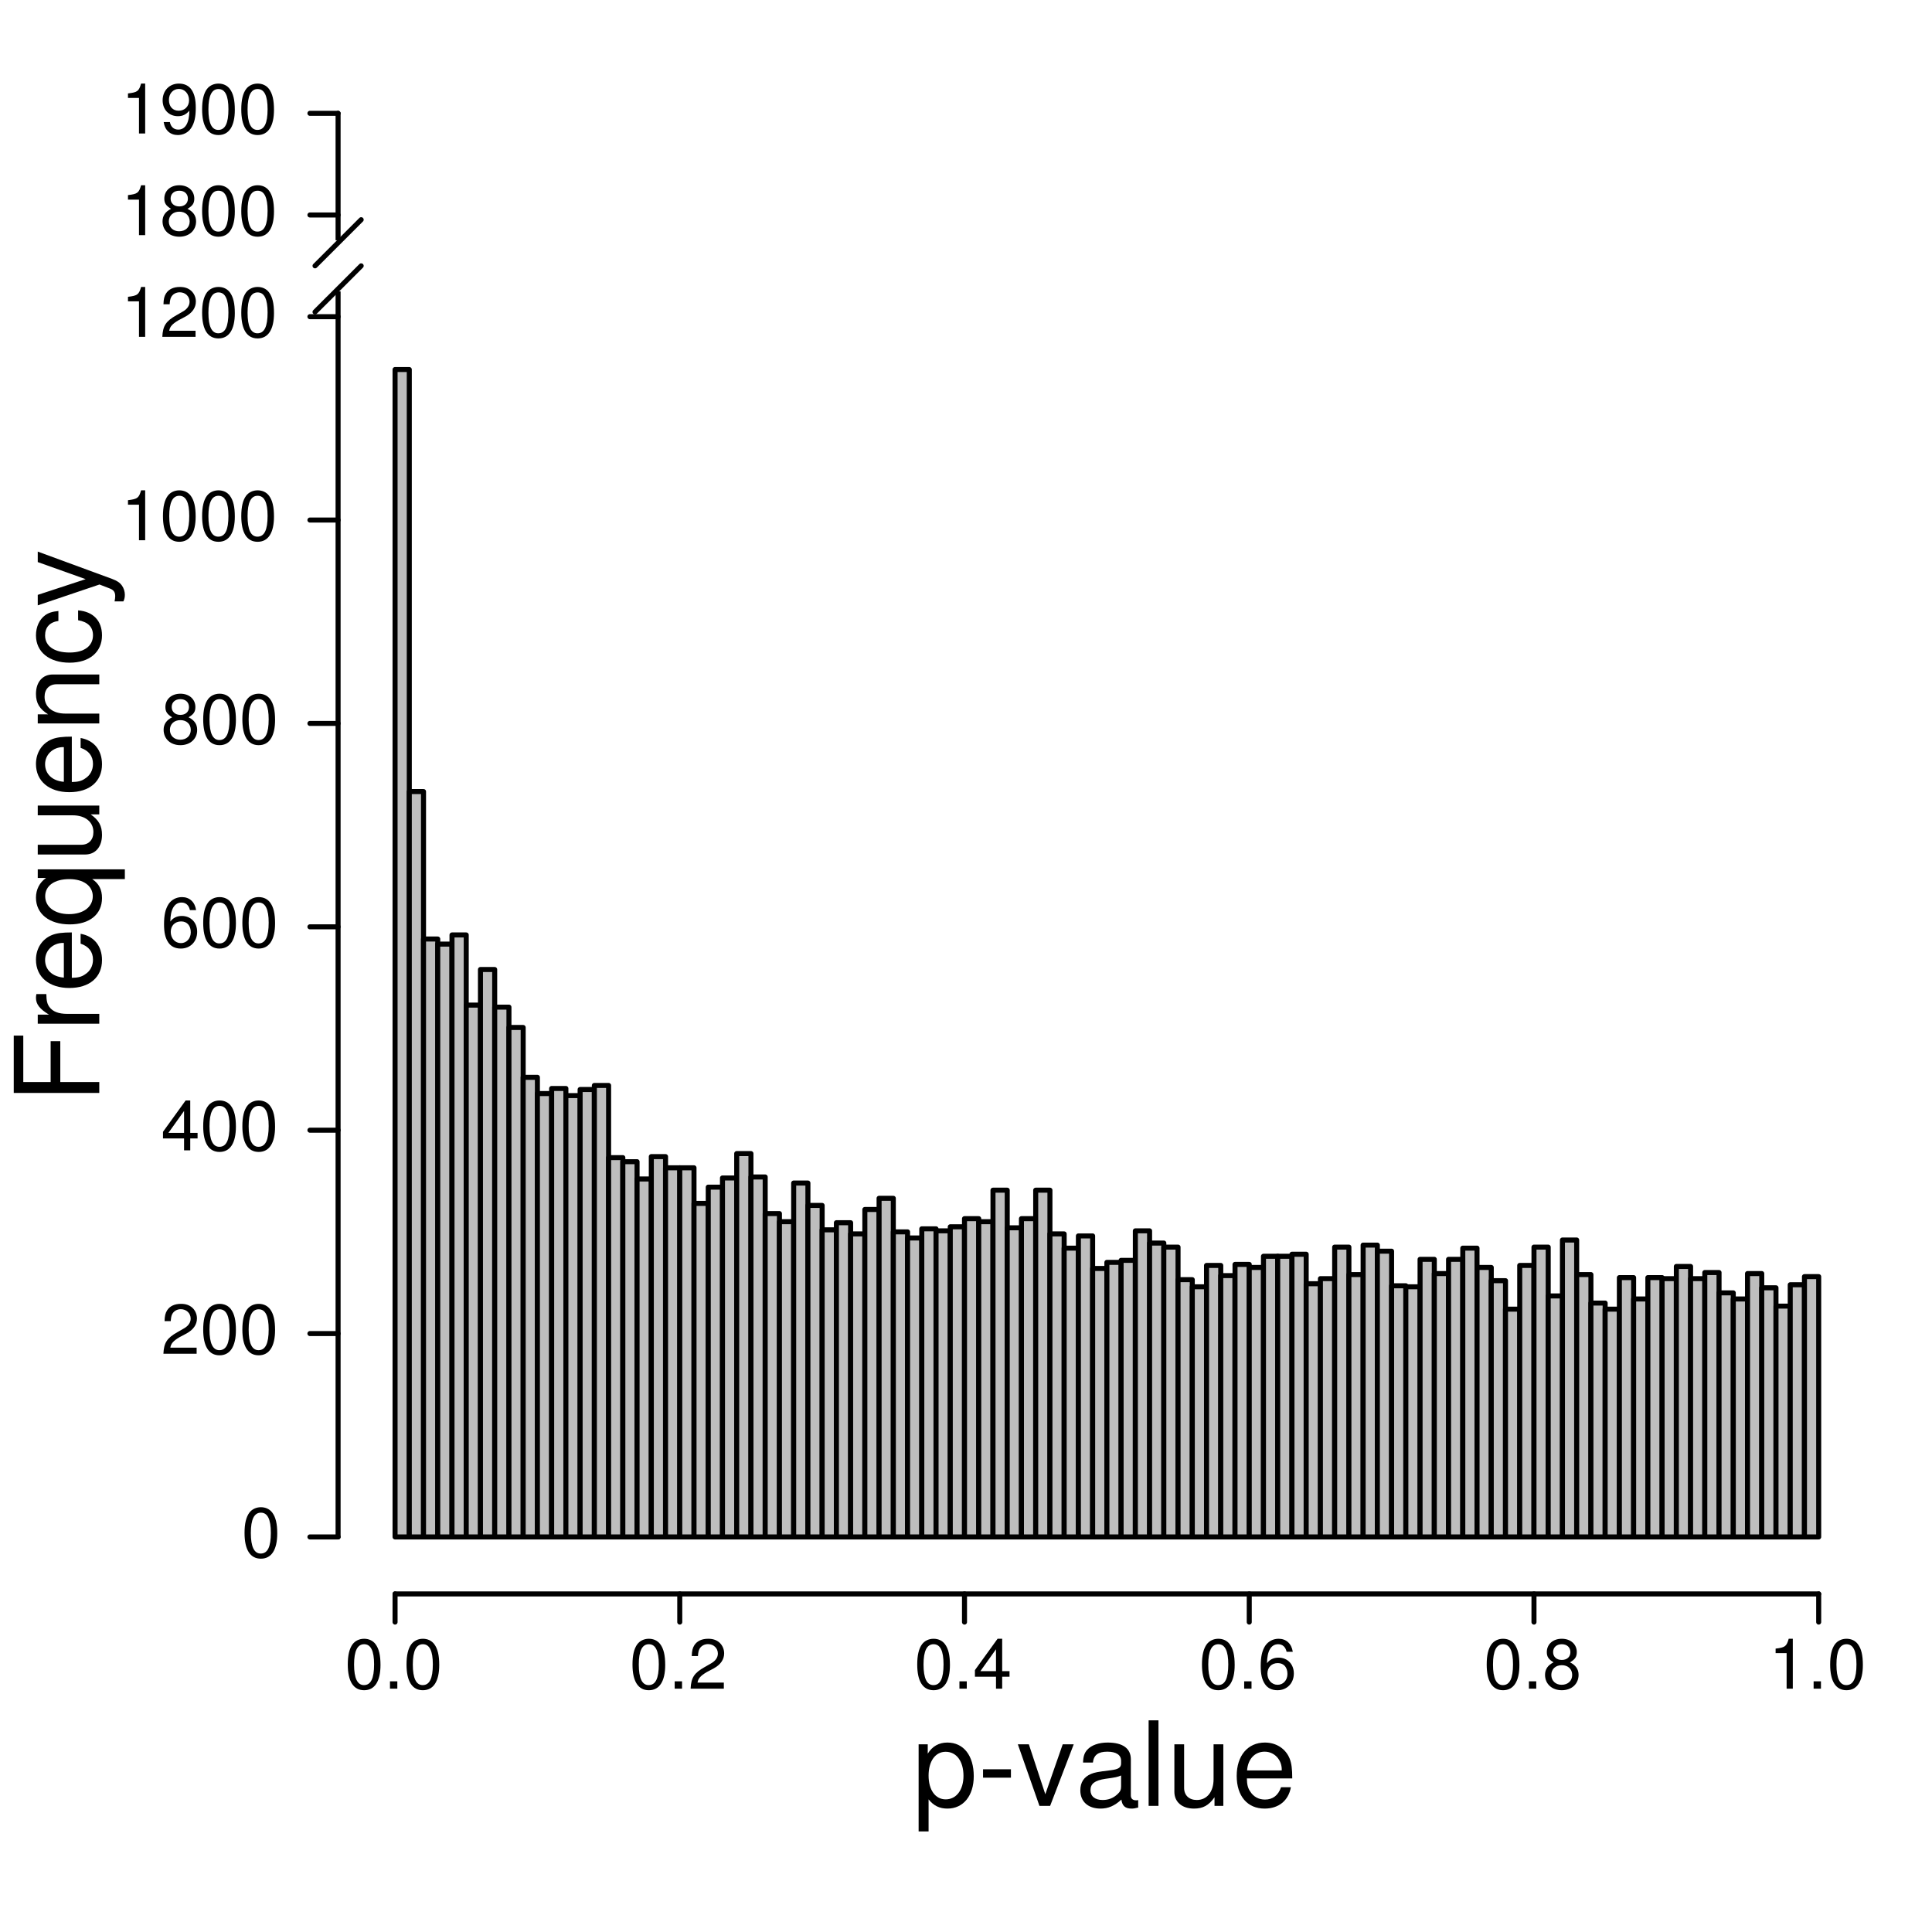 <?xml version="1.0" encoding="UTF-8"?>
<svg xmlns="http://www.w3.org/2000/svg" xmlns:xlink="http://www.w3.org/1999/xlink" width="288pt" height="288pt" viewBox="0 0 288 288" version="1.1">
<defs>
<g>
<symbol overflow="visible" id="glyph0-0">
<path style="stroke:none;" d=""/>
</symbol>
<symbol overflow="visible" id="glyph0-1">
<path style="stroke:none;" d="M 0.938 3.812 L 2.422 3.812 L 2.422 -0.969 C 3.188 -0.016 4.047 0.406 5.234 0.406 C 7.594 0.406 9.156 -1.5 9.156 -4.422 C 9.156 -7.5 7.641 -9.438 5.219 -9.438 C 3.969 -9.438 2.969 -8.875 2.297 -7.781 L 2.297 -9.172 L 0.938 -9.172 Z M 4.969 -8.062 C 6.578 -8.062 7.625 -6.656 7.625 -4.469 C 7.625 -2.375 6.562 -0.969 4.969 -0.969 C 3.438 -0.969 2.422 -2.359 2.422 -4.516 C 2.422 -6.672 3.438 -8.062 4.969 -8.062 Z M 4.969 -8.062 "/>
</symbol>
<symbol overflow="visible" id="glyph0-2">
<path style="stroke:none;" d="M 4.969 -5.453 L 0.812 -5.453 L 0.812 -4.203 L 4.969 -4.203 Z M 4.969 -5.453 "/>
</symbol>
<symbol overflow="visible" id="glyph0-3">
<path style="stroke:none;" d="M 4.984 0 L 8.5 -9.172 L 6.859 -9.172 L 4.266 -1.734 L 1.812 -9.172 L 0.172 -9.172 L 3.391 0 Z M 4.984 0 "/>
</symbol>
<symbol overflow="visible" id="glyph0-4">
<path style="stroke:none;" d="M 9.359 -0.859 C 9.203 -0.828 9.141 -0.828 9.047 -0.828 C 8.547 -0.828 8.266 -1.078 8.266 -1.547 L 8.266 -6.938 C 8.266 -8.562 7.062 -9.438 4.812 -9.438 C 3.484 -9.438 2.375 -9.047 1.766 -8.359 C 1.344 -7.891 1.172 -7.375 1.141 -6.453 L 2.609 -6.453 C 2.734 -7.578 3.391 -8.078 4.766 -8.078 C 6.078 -8.078 6.812 -7.594 6.812 -6.719 L 6.812 -6.328 C 6.812 -5.719 6.438 -5.453 5.281 -5.312 C 3.219 -5.062 2.906 -4.984 2.344 -4.766 C 1.281 -4.328 0.734 -3.5 0.734 -2.312 C 0.734 -0.641 1.891 0.406 3.75 0.406 C 4.906 0.406 5.828 0 6.859 -0.938 C 6.969 -0.016 7.422 0.406 8.359 0.406 C 8.656 0.406 8.891 0.375 9.359 0.25 Z M 6.812 -2.891 C 6.812 -2.391 6.672 -2.094 6.234 -1.703 C 5.641 -1.156 4.922 -0.875 4.062 -0.875 C 2.922 -0.875 2.25 -1.422 2.25 -2.344 C 2.25 -3.312 2.906 -3.797 4.469 -4.031 C 6 -4.234 6.312 -4.312 6.812 -4.531 Z M 6.812 -2.891 "/>
</symbol>
<symbol overflow="visible" id="glyph0-5">
<path style="stroke:none;" d="M 2.656 -12.75 L 1.188 -12.75 L 1.188 0 L 2.656 0 Z M 2.656 -12.75 "/>
</symbol>
<symbol overflow="visible" id="glyph0-6">
<path style="stroke:none;" d="M 8.438 0 L 8.438 -9.172 L 6.984 -9.172 L 6.984 -3.969 C 6.984 -2.094 6 -0.875 4.484 -0.875 C 3.328 -0.875 2.594 -1.578 2.594 -2.672 L 2.594 -9.172 L 1.141 -9.172 L 1.141 -2.094 C 1.141 -0.578 2.281 0.406 4.062 0.406 C 5.406 0.406 6.266 -0.062 7.125 -1.281 L 7.125 0 Z M 8.438 0 "/>
</symbol>
<symbol overflow="visible" id="glyph0-7">
<path style="stroke:none;" d="M 8.984 -4.094 C 8.984 -5.5 8.875 -6.328 8.609 -7.016 C 8.016 -8.516 6.609 -9.438 4.906 -9.438 C 2.344 -9.438 0.703 -7.469 0.703 -4.469 C 0.703 -1.453 2.297 0.406 4.859 0.406 C 6.969 0.406 8.422 -0.781 8.781 -2.781 L 7.312 -2.781 C 6.906 -1.578 6.094 -0.938 4.922 -0.938 C 3.984 -0.938 3.203 -1.359 2.719 -2.141 C 2.359 -2.656 2.234 -3.188 2.219 -4.094 Z M 2.25 -5.281 C 2.375 -6.984 3.406 -8.078 4.875 -8.078 C 6.312 -8.078 7.422 -6.891 7.422 -5.391 C 7.422 -5.359 7.422 -5.312 7.406 -5.281 Z M 2.25 -5.281 "/>
</symbol>
<symbol overflow="visible" id="glyph1-0">
<path style="stroke:none;" d=""/>
</symbol>
<symbol overflow="visible" id="glyph1-1">
<path style="stroke:none;" d="M 2.891 -7.438 C 2.188 -7.438 1.562 -7.141 1.172 -6.625 C 0.688 -5.969 0.453 -4.984 0.453 -3.594 C 0.453 -1.094 1.297 0.234 2.891 0.234 C 4.469 0.234 5.328 -1.094 5.328 -3.531 C 5.328 -4.984 5.094 -5.953 4.594 -6.625 C 4.203 -7.156 3.594 -7.438 2.891 -7.438 Z M 2.891 -6.625 C 3.891 -6.625 4.375 -5.625 4.375 -3.625 C 4.375 -1.516 3.891 -0.531 2.859 -0.531 C 1.891 -0.531 1.391 -1.547 1.391 -3.594 C 1.391 -5.625 1.891 -6.625 2.891 -6.625 Z M 2.891 -6.625 "/>
</symbol>
<symbol overflow="visible" id="glyph1-2">
<path style="stroke:none;" d="M 2 -1.094 L 0.906 -1.094 L 0.906 0 L 2 0 Z M 2 -1.094 "/>
</symbol>
<symbol overflow="visible" id="glyph1-3">
<path style="stroke:none;" d="M 5.312 -0.906 L 1.391 -0.906 C 1.484 -1.516 1.828 -1.906 2.734 -2.453 L 3.797 -3.016 C 4.828 -3.578 5.359 -4.344 5.359 -5.266 C 5.359 -5.875 5.109 -6.453 4.672 -6.859 C 4.234 -7.25 3.688 -7.438 2.984 -7.438 C 2.031 -7.438 1.328 -7.109 0.922 -6.484 C 0.656 -6.078 0.547 -5.625 0.531 -4.859 L 1.453 -4.859 C 1.484 -5.359 1.547 -5.672 1.672 -5.906 C 1.906 -6.359 2.391 -6.641 2.953 -6.641 C 3.797 -6.641 4.422 -6.031 4.422 -5.234 C 4.422 -4.656 4.078 -4.141 3.406 -3.766 L 2.453 -3.219 C 0.891 -2.344 0.438 -1.641 0.359 0 L 5.312 0 Z M 5.312 -0.906 "/>
</symbol>
<symbol overflow="visible" id="glyph1-4">
<path style="stroke:none;" d="M 3.438 -1.781 L 3.438 0 L 4.359 0 L 4.359 -1.781 L 5.453 -1.781 L 5.453 -2.609 L 4.359 -2.609 L 4.359 -7.438 L 3.672 -7.438 L 0.297 -2.766 L 0.297 -1.781 Z M 3.438 -2.609 L 1.109 -2.609 L 3.438 -5.875 Z M 3.438 -2.609 "/>
</symbol>
<symbol overflow="visible" id="glyph1-5">
<path style="stroke:none;" d="M 5.234 -5.5 C 5.047 -6.719 4.25 -7.438 3.125 -7.438 C 2.297 -7.438 1.562 -7.047 1.125 -6.391 C 0.656 -5.656 0.453 -4.75 0.453 -3.391 C 0.453 -2.141 0.641 -1.344 1.078 -0.688 C 1.484 -0.078 2.125 0.234 2.953 0.234 C 4.375 0.234 5.391 -0.812 5.391 -2.266 C 5.391 -3.656 4.438 -4.625 3.109 -4.625 C 2.375 -4.625 1.797 -4.344 1.391 -3.797 C 1.406 -5.625 2 -6.625 3.062 -6.625 C 3.703 -6.625 4.156 -6.219 4.312 -5.5 Z M 3 -3.812 C 3.891 -3.812 4.438 -3.188 4.438 -2.188 C 4.438 -1.266 3.812 -0.578 2.969 -0.578 C 2.094 -0.578 1.453 -1.297 1.453 -2.25 C 1.453 -3.172 2.078 -3.812 3 -3.812 Z M 3 -3.812 "/>
</symbol>
<symbol overflow="visible" id="glyph1-6">
<path style="stroke:none;" d="M 4.109 -3.922 C 4.875 -4.375 5.125 -4.75 5.125 -5.453 C 5.125 -6.625 4.203 -7.438 2.891 -7.438 C 1.578 -7.438 0.656 -6.625 0.656 -5.453 C 0.656 -4.766 0.906 -4.391 1.656 -3.922 C 0.812 -3.5 0.391 -2.891 0.391 -2.062 C 0.391 -0.703 1.422 0.234 2.891 0.234 C 4.359 0.234 5.391 -0.703 5.391 -2.062 C 5.391 -2.891 4.969 -3.5 4.109 -3.922 Z M 2.891 -6.625 C 3.672 -6.625 4.172 -6.156 4.172 -5.438 C 4.172 -4.75 3.672 -4.281 2.891 -4.281 C 2.109 -4.281 1.594 -4.75 1.594 -5.453 C 1.594 -6.156 2.109 -6.625 2.891 -6.625 Z M 2.891 -3.5 C 3.812 -3.5 4.438 -2.922 4.438 -2.047 C 4.438 -1.172 3.812 -0.578 2.859 -0.578 C 1.969 -0.578 1.328 -1.172 1.328 -2.047 C 1.328 -2.922 1.969 -3.5 2.891 -3.5 Z M 2.891 -3.5 "/>
</symbol>
<symbol overflow="visible" id="glyph1-7">
<path style="stroke:none;" d="M 2.719 -5.297 L 2.719 0 L 3.641 0 L 3.641 -7.438 L 3.031 -7.438 C 2.703 -6.297 2.5 -6.141 1.078 -5.969 L 1.078 -5.297 Z M 2.719 -5.297 "/>
</symbol>
<symbol overflow="visible" id="glyph1-8">
<path style="stroke:none;" d="M 0.562 -1.703 C 0.734 -0.484 1.531 0.234 2.672 0.234 C 3.484 0.234 4.234 -0.156 4.656 -0.812 C 5.141 -1.547 5.344 -2.453 5.344 -3.812 C 5.344 -5.062 5.156 -5.859 4.719 -6.516 C 4.312 -7.125 3.656 -7.438 2.828 -7.438 C 1.422 -7.438 0.406 -6.391 0.406 -4.938 C 0.406 -3.547 1.344 -2.578 2.688 -2.578 C 3.391 -2.578 3.906 -2.828 4.391 -3.406 C 4.375 -1.578 3.797 -0.578 2.734 -0.578 C 2.078 -0.578 1.625 -0.984 1.484 -1.703 Z M 2.828 -6.641 C 3.688 -6.641 4.344 -5.922 4.344 -4.953 C 4.344 -4.047 3.703 -3.391 2.797 -3.391 C 1.906 -3.391 1.344 -4.016 1.344 -5.016 C 1.344 -5.953 1.969 -6.641 2.828 -6.641 Z M 2.828 -6.641 "/>
</symbol>
<symbol overflow="visible" id="glyph2-0">
<path style="stroke:none;" d=""/>
</symbol>
<symbol overflow="visible" id="glyph2-1">
<path style="stroke:none;" d="M -5.812 -3.203 L -5.812 -9.297 L -7.25 -9.297 L -7.25 -3.203 L -11.328 -3.203 L -11.328 -10.125 L -12.75 -10.125 L -12.75 -1.578 L 0 -1.578 L 0 -3.203 Z M -5.812 -3.203 "/>
</symbol>
<symbol overflow="visible" id="glyph2-2">
<path style="stroke:none;" d="M -9.172 -1.203 L 0 -1.203 L 0 -2.672 L -4.766 -2.672 C -6.078 -2.672 -6.938 -3.016 -7.438 -3.703 C -7.766 -4.172 -7.875 -4.609 -7.891 -5.625 L -9.375 -5.625 C -9.422 -5.375 -9.438 -5.25 -9.438 -5.062 C -9.438 -4.109 -8.875 -3.391 -7.5 -2.562 L -9.172 -2.562 Z M -9.172 -1.203 "/>
</symbol>
<symbol overflow="visible" id="glyph2-3">
<path style="stroke:none;" d="M -4.094 -8.984 C -5.5 -8.984 -6.328 -8.875 -7.016 -8.609 C -8.516 -8.016 -9.438 -6.609 -9.438 -4.906 C -9.438 -2.344 -7.469 -0.703 -4.469 -0.703 C -1.453 -0.703 0.406 -2.297 0.406 -4.859 C 0.406 -6.969 -0.781 -8.422 -2.781 -8.781 L -2.781 -7.312 C -1.578 -6.906 -0.938 -6.094 -0.938 -4.922 C -0.938 -3.984 -1.359 -3.203 -2.141 -2.719 C -2.656 -2.359 -3.188 -2.234 -4.094 -2.219 Z M -5.281 -2.25 C -6.984 -2.375 -8.078 -3.406 -8.078 -4.875 C -8.078 -6.312 -6.891 -7.422 -5.391 -7.422 C -5.359 -7.422 -5.312 -7.422 -5.281 -7.406 Z M -5.281 -2.25 "/>
</symbol>
<symbol overflow="visible" id="glyph2-4">
<path style="stroke:none;" d="M 3.812 -8.656 L -9.172 -8.656 L -9.172 -7.375 L -7.938 -7.375 C -8.906 -6.688 -9.438 -5.656 -9.438 -4.438 C -9.438 -2.031 -7.453 -0.453 -4.406 -0.453 C -1.438 -0.453 0.406 -1.953 0.406 -4.375 C 0.406 -5.656 -0.047 -6.531 -1.047 -7.203 L 3.812 -7.203 Z M -8.062 -4.656 C -8.062 -6.219 -6.672 -7.203 -4.469 -7.203 C -2.359 -7.203 -0.969 -6.188 -0.969 -4.656 C -0.969 -3.047 -2.375 -1.984 -4.516 -1.984 C -6.625 -1.984 -8.062 -3.047 -8.062 -4.656 Z M -8.062 -4.656 "/>
</symbol>
<symbol overflow="visible" id="glyph2-5">
<path style="stroke:none;" d="M 0 -8.438 L -9.172 -8.438 L -9.172 -6.984 L -3.969 -6.984 C -2.094 -6.984 -0.875 -6 -0.875 -4.484 C -0.875 -3.328 -1.578 -2.594 -2.672 -2.594 L -9.172 -2.594 L -9.172 -1.141 L -2.094 -1.141 C -0.578 -1.141 0.406 -2.281 0.406 -4.062 C 0.406 -5.406 -0.062 -6.266 -1.281 -7.125 L 0 -7.125 Z M 0 -8.438 "/>
</symbol>
<symbol overflow="visible" id="glyph2-6">
<path style="stroke:none;" d="M -9.172 -1.219 L 0 -1.219 L 0 -2.688 L -5.062 -2.688 C -6.938 -2.688 -8.156 -3.672 -8.156 -5.188 C -8.156 -6.328 -7.453 -7.062 -6.359 -7.062 L 0 -7.062 L 0 -8.516 L -6.938 -8.516 C -8.453 -8.516 -9.438 -7.391 -9.438 -5.625 C -9.438 -4.25 -8.906 -3.375 -7.625 -2.578 L -9.172 -2.578 Z M -9.172 -1.219 "/>
</symbol>
<symbol overflow="visible" id="glyph2-7">
<path style="stroke:none;" d="M -6.094 -8.25 C -6.984 -8.172 -7.562 -7.984 -8.062 -7.625 C -8.922 -7 -9.438 -5.891 -9.438 -4.625 C -9.438 -2.156 -7.469 -0.547 -4.422 -0.547 C -1.469 -0.547 0.406 -2.125 0.406 -4.609 C 0.406 -6.797 -0.906 -8.172 -3.156 -8.344 L -3.156 -6.875 C -1.688 -6.625 -0.938 -5.875 -0.938 -4.641 C -0.938 -3.031 -2.25 -2.062 -4.422 -2.062 C -6.719 -2.062 -8.078 -3.016 -8.078 -4.609 C -8.078 -5.828 -7.375 -6.594 -6.094 -6.766 Z M -6.094 -8.25 "/>
</symbol>
<symbol overflow="visible" id="glyph2-8">
<path style="stroke:none;" d="M -9.172 -6.797 L -2.031 -4.25 L -9.172 -1.906 L -9.172 -0.344 L 0.031 -3.453 L 1.484 -2.891 C 2.141 -2.656 2.375 -2.328 2.375 -1.719 C 2.375 -1.5 2.344 -1.266 2.281 -0.938 L 3.594 -0.938 C 3.75 -1.25 3.812 -1.547 3.812 -1.922 C 3.812 -2.391 3.656 -2.906 3.375 -3.297 C 3.047 -3.75 2.656 -4 1.922 -4.281 L -9.172 -8.359 Z M -9.172 -6.797 "/>
</symbol>
</g>
</defs>
<g id="surface1948">
<rect x="0" y="0" width="288" height="288" style="fill:rgb(100%,100%,100%);fill-opacity:1;stroke:none;"/>
<g style="fill:rgb(0%,0%,0%);fill-opacity:1;">
  <use xlink:href="#glyph0-1" x="136" y="269.197"/>
  <use xlink:href="#glyph0-2" x="145.729" y="269.197"/>
  <use xlink:href="#glyph0-3" x="151.557" y="269.197"/>
  <use xlink:href="#glyph0-4" x="160.307" y="269.197"/>
  <use xlink:href="#glyph0-5" x="170.036" y="269.197"/>
  <use xlink:href="#glyph0-6" x="173.921" y="269.197"/>
  <use xlink:href="#glyph0-7" x="183.65" y="269.197"/>
</g>
<path style="fill:none;stroke-width:0.75;stroke-linecap:round;stroke-linejoin:round;stroke:rgb(0%,0%,0%);stroke-opacity:1;stroke-miterlimit:10;" d="M 58.891 237.602 L 271.109 237.602 "/>
<path style="fill:none;stroke-width:0.75;stroke-linecap:round;stroke-linejoin:round;stroke:rgb(0%,0%,0%);stroke-opacity:1;stroke-miterlimit:10;" d="M 58.891 237.602 L 58.891 241.801 "/>
<path style="fill:none;stroke-width:0.75;stroke-linecap:round;stroke-linejoin:round;stroke:rgb(0%,0%,0%);stroke-opacity:1;stroke-miterlimit:10;" d="M 101.332 237.602 L 101.332 241.801 "/>
<path style="fill:none;stroke-width:0.75;stroke-linecap:round;stroke-linejoin:round;stroke:rgb(0%,0%,0%);stroke-opacity:1;stroke-miterlimit:10;" d="M 143.777 237.602 L 143.777 241.801 "/>
<path style="fill:none;stroke-width:0.75;stroke-linecap:round;stroke-linejoin:round;stroke:rgb(0%,0%,0%);stroke-opacity:1;stroke-miterlimit:10;" d="M 186.223 237.602 L 186.223 241.801 "/>
<path style="fill:none;stroke-width:0.75;stroke-linecap:round;stroke-linejoin:round;stroke:rgb(0%,0%,0%);stroke-opacity:1;stroke-miterlimit:10;" d="M 228.668 237.602 L 228.668 241.801 "/>
<path style="fill:none;stroke-width:0.75;stroke-linecap:round;stroke-linejoin:round;stroke:rgb(0%,0%,0%);stroke-opacity:1;stroke-miterlimit:10;" d="M 271.109 237.602 L 271.109 241.801 "/>
<g style="fill:rgb(0%,0%,0%);fill-opacity:1;">
  <use xlink:href="#glyph1-1" x="51.391" y="251.726"/>
  <use xlink:href="#glyph1-2" x="57.229" y="251.726"/>
  <use xlink:href="#glyph1-1" x="60.147" y="251.726"/>
</g>
<g style="fill:rgb(0%,0%,0%);fill-opacity:1;">
  <use xlink:href="#glyph1-1" x="93.832" y="251.726"/>
  <use xlink:href="#glyph1-2" x="99.67" y="251.726"/>
  <use xlink:href="#glyph1-3" x="102.589" y="251.726"/>
</g>
<g style="fill:rgb(0%,0%,0%);fill-opacity:1;">
  <use xlink:href="#glyph1-1" x="136.277" y="251.726"/>
  <use xlink:href="#glyph1-2" x="142.115" y="251.726"/>
  <use xlink:href="#glyph1-4" x="145.034" y="251.726"/>
</g>
<g style="fill:rgb(0%,0%,0%);fill-opacity:1;">
  <use xlink:href="#glyph1-1" x="178.723" y="251.726"/>
  <use xlink:href="#glyph1-2" x="184.561" y="251.726"/>
  <use xlink:href="#glyph1-5" x="187.479" y="251.726"/>
</g>
<g style="fill:rgb(0%,0%,0%);fill-opacity:1;">
  <use xlink:href="#glyph1-1" x="221.168" y="251.726"/>
  <use xlink:href="#glyph1-2" x="227.006" y="251.726"/>
  <use xlink:href="#glyph1-6" x="229.925" y="251.726"/>
</g>
<g style="fill:rgb(0%,0%,0%);fill-opacity:1;">
  <use xlink:href="#glyph1-7" x="263.609" y="251.726"/>
  <use xlink:href="#glyph1-2" x="269.447" y="251.726"/>
  <use xlink:href="#glyph1-1" x="272.366" y="251.726"/>
</g>
<path style="fill-rule:nonzero;fill:rgb(74.51%,74.51%,74.51%);fill-opacity:1;stroke-width:0.75;stroke-linecap:round;stroke-linejoin:round;stroke:rgb(0%,0%,0%);stroke-opacity:1;stroke-miterlimit:10;" d="M 58.891 229.109 L 61.012 229.109 L 61.012 55.086 L 58.891 55.086 Z M 58.891 229.109 "/>
<path style="fill-rule:nonzero;fill:rgb(74.51%,74.51%,74.51%);fill-opacity:1;stroke-width:0.75;stroke-linecap:round;stroke-linejoin:round;stroke:rgb(0%,0%,0%);stroke-opacity:1;stroke-miterlimit:10;" d="M 61.012 229.109 L 63.133 229.109 L 63.133 117.996 L 61.012 117.996 Z M 61.012 229.109 "/>
<path style="fill-rule:nonzero;fill:rgb(74.51%,74.51%,74.51%);fill-opacity:1;stroke-width:0.75;stroke-linecap:round;stroke-linejoin:round;stroke:rgb(0%,0%,0%);stroke-opacity:1;stroke-miterlimit:10;" d="M 63.133 229.109 L 65.254 229.109 L 65.254 139.977 L 63.133 139.977 Z M 63.133 229.109 "/>
<path style="fill-rule:nonzero;fill:rgb(74.51%,74.51%,74.51%);fill-opacity:1;stroke-width:0.75;stroke-linecap:round;stroke-linejoin:round;stroke:rgb(0%,0%,0%);stroke-opacity:1;stroke-miterlimit:10;" d="M 65.254 229.109 L 67.375 229.109 L 67.375 140.734 L 65.254 140.734 Z M 65.254 229.109 "/>
<path style="fill-rule:nonzero;fill:rgb(74.51%,74.51%,74.51%);fill-opacity:1;stroke-width:0.75;stroke-linecap:round;stroke-linejoin:round;stroke:rgb(0%,0%,0%);stroke-opacity:1;stroke-miterlimit:10;" d="M 67.379 229.109 L 69.5 229.109 L 69.5 139.371 L 67.379 139.371 Z M 67.379 229.109 "/>
<path style="fill-rule:nonzero;fill:rgb(74.51%,74.51%,74.51%);fill-opacity:1;stroke-width:0.75;stroke-linecap:round;stroke-linejoin:round;stroke:rgb(0%,0%,0%);stroke-opacity:1;stroke-miterlimit:10;" d="M 69.5 229.109 L 71.621 229.109 L 71.621 149.828 L 69.5 149.828 Z M 69.5 229.109 "/>
<path style="fill-rule:nonzero;fill:rgb(74.51%,74.51%,74.51%);fill-opacity:1;stroke-width:0.75;stroke-linecap:round;stroke-linejoin:round;stroke:rgb(0%,0%,0%);stroke-opacity:1;stroke-miterlimit:10;" d="M 71.621 229.109 L 73.742 229.109 L 73.742 144.523 L 71.621 144.523 Z M 71.621 229.109 "/>
<path style="fill-rule:nonzero;fill:rgb(74.51%,74.51%,74.51%);fill-opacity:1;stroke-width:0.75;stroke-linecap:round;stroke-linejoin:round;stroke:rgb(0%,0%,0%);stroke-opacity:1;stroke-miterlimit:10;" d="M 73.746 229.109 L 75.867 229.109 L 75.867 150.133 L 73.746 150.133 Z M 73.746 229.109 "/>
<path style="fill-rule:nonzero;fill:rgb(74.51%,74.51%,74.51%);fill-opacity:1;stroke-width:0.75;stroke-linecap:round;stroke-linejoin:round;stroke:rgb(0%,0%,0%);stroke-opacity:1;stroke-miterlimit:10;" d="M 75.867 229.109 L 77.988 229.109 L 77.988 153.164 L 75.867 153.164 Z M 75.867 229.109 "/>
<path style="fill-rule:nonzero;fill:rgb(74.51%,74.51%,74.51%);fill-opacity:1;stroke-width:0.75;stroke-linecap:round;stroke-linejoin:round;stroke:rgb(0%,0%,0%);stroke-opacity:1;stroke-miterlimit:10;" d="M 77.988 229.109 L 80.109 229.109 L 80.109 160.594 L 77.988 160.594 Z M 77.988 229.109 "/>
<path style="fill-rule:nonzero;fill:rgb(74.51%,74.51%,74.51%);fill-opacity:1;stroke-width:0.75;stroke-linecap:round;stroke-linejoin:round;stroke:rgb(0%,0%,0%);stroke-opacity:1;stroke-miterlimit:10;" d="M 80.109 229.109 L 82.23 229.109 L 82.23 163.016 L 80.109 163.016 Z M 80.109 229.109 "/>
<path style="fill-rule:nonzero;fill:rgb(74.51%,74.51%,74.51%);fill-opacity:1;stroke-width:0.75;stroke-linecap:round;stroke-linejoin:round;stroke:rgb(0%,0%,0%);stroke-opacity:1;stroke-miterlimit:10;" d="M 82.234 229.109 L 84.355 229.109 L 84.355 162.258 L 82.234 162.258 Z M 82.234 229.109 "/>
<path style="fill-rule:nonzero;fill:rgb(74.51%,74.51%,74.51%);fill-opacity:1;stroke-width:0.75;stroke-linecap:round;stroke-linejoin:round;stroke:rgb(0%,0%,0%);stroke-opacity:1;stroke-miterlimit:10;" d="M 84.355 229.109 L 86.477 229.109 L 86.477 163.32 L 84.355 163.32 Z M 84.355 229.109 "/>
<path style="fill-rule:nonzero;fill:rgb(74.51%,74.51%,74.51%);fill-opacity:1;stroke-width:0.75;stroke-linecap:round;stroke-linejoin:round;stroke:rgb(0%,0%,0%);stroke-opacity:1;stroke-miterlimit:10;" d="M 86.477 229.109 L 88.598 229.109 L 88.598 162.41 L 86.477 162.41 Z M 86.477 229.109 "/>
<path style="fill-rule:nonzero;fill:rgb(74.51%,74.51%,74.51%);fill-opacity:1;stroke-width:0.75;stroke-linecap:round;stroke-linejoin:round;stroke:rgb(0%,0%,0%);stroke-opacity:1;stroke-miterlimit:10;" d="M 88.602 229.109 L 90.723 229.109 L 90.723 161.805 L 88.602 161.805 Z M 88.602 229.109 "/>
<path style="fill-rule:nonzero;fill:rgb(74.51%,74.51%,74.51%);fill-opacity:1;stroke-width:0.75;stroke-linecap:round;stroke-linejoin:round;stroke:rgb(0%,0%,0%);stroke-opacity:1;stroke-miterlimit:10;" d="M 90.723 229.109 L 92.844 229.109 L 92.844 172.566 L 90.723 172.566 Z M 90.723 229.109 "/>
<path style="fill-rule:nonzero;fill:rgb(74.51%,74.51%,74.51%);fill-opacity:1;stroke-width:0.75;stroke-linecap:round;stroke-linejoin:round;stroke:rgb(0%,0%,0%);stroke-opacity:1;stroke-miterlimit:10;" d="M 92.844 229.109 L 94.965 229.109 L 94.965 173.172 L 92.844 173.172 Z M 92.844 229.109 "/>
<path style="fill-rule:nonzero;fill:rgb(74.51%,74.51%,74.51%);fill-opacity:1;stroke-width:0.75;stroke-linecap:round;stroke-linejoin:round;stroke:rgb(0%,0%,0%);stroke-opacity:1;stroke-miterlimit:10;" d="M 94.965 229.109 L 97.086 229.109 L 97.086 175.75 L 94.965 175.75 Z M 94.965 229.109 "/>
<path style="fill-rule:nonzero;fill:rgb(74.51%,74.51%,74.51%);fill-opacity:1;stroke-width:0.75;stroke-linecap:round;stroke-linejoin:round;stroke:rgb(0%,0%,0%);stroke-opacity:1;stroke-miterlimit:10;" d="M 97.09 229.109 L 99.211 229.109 L 99.211 172.414 L 97.09 172.414 Z M 97.09 229.109 "/>
<path style="fill-rule:nonzero;fill:rgb(74.51%,74.51%,74.51%);fill-opacity:1;stroke-width:0.75;stroke-linecap:round;stroke-linejoin:round;stroke:rgb(0%,0%,0%);stroke-opacity:1;stroke-miterlimit:10;" d="M 99.211 229.109 L 101.332 229.109 L 101.332 174.082 L 99.211 174.082 Z M 99.211 229.109 "/>
<path style="fill-rule:nonzero;fill:rgb(74.51%,74.51%,74.51%);fill-opacity:1;stroke-width:0.75;stroke-linecap:round;stroke-linejoin:round;stroke:rgb(0%,0%,0%);stroke-opacity:1;stroke-miterlimit:10;" d="M 101.332 229.109 L 103.453 229.109 L 103.453 174.082 L 101.332 174.082 Z M 101.332 229.109 "/>
<path style="fill-rule:nonzero;fill:rgb(74.51%,74.51%,74.51%);fill-opacity:1;stroke-width:0.75;stroke-linecap:round;stroke-linejoin:round;stroke:rgb(0%,0%,0%);stroke-opacity:1;stroke-miterlimit:10;" d="M 103.457 229.109 L 105.578 229.109 L 105.578 179.391 L 103.457 179.391 Z M 103.457 229.109 "/>
<path style="fill-rule:nonzero;fill:rgb(74.51%,74.51%,74.51%);fill-opacity:1;stroke-width:0.75;stroke-linecap:round;stroke-linejoin:round;stroke:rgb(0%,0%,0%);stroke-opacity:1;stroke-miterlimit:10;" d="M 105.578 229.109 L 107.699 229.109 L 107.699 176.965 L 105.578 176.965 Z M 105.578 229.109 "/>
<path style="fill-rule:nonzero;fill:rgb(74.51%,74.51%,74.51%);fill-opacity:1;stroke-width:0.75;stroke-linecap:round;stroke-linejoin:round;stroke:rgb(0%,0%,0%);stroke-opacity:1;stroke-miterlimit:10;" d="M 107.699 229.109 L 109.82 229.109 L 109.82 175.598 L 107.699 175.598 Z M 107.699 229.109 "/>
<path style="fill-rule:nonzero;fill:rgb(74.51%,74.51%,74.51%);fill-opacity:1;stroke-width:0.75;stroke-linecap:round;stroke-linejoin:round;stroke:rgb(0%,0%,0%);stroke-opacity:1;stroke-miterlimit:10;" d="M 109.82 229.109 L 111.941 229.109 L 111.941 171.961 L 109.82 171.961 Z M 109.82 229.109 "/>
<path style="fill-rule:nonzero;fill:rgb(74.51%,74.51%,74.51%);fill-opacity:1;stroke-width:0.75;stroke-linecap:round;stroke-linejoin:round;stroke:rgb(0%,0%,0%);stroke-opacity:1;stroke-miterlimit:10;" d="M 111.945 229.109 L 114.066 229.109 L 114.066 175.449 L 111.945 175.449 Z M 111.945 229.109 "/>
<path style="fill-rule:nonzero;fill:rgb(74.51%,74.51%,74.51%);fill-opacity:1;stroke-width:0.75;stroke-linecap:round;stroke-linejoin:round;stroke:rgb(0%,0%,0%);stroke-opacity:1;stroke-miterlimit:10;" d="M 114.066 229.109 L 116.188 229.109 L 116.188 180.906 L 114.066 180.906 Z M 114.066 229.109 "/>
<path style="fill-rule:nonzero;fill:rgb(74.51%,74.51%,74.51%);fill-opacity:1;stroke-width:0.75;stroke-linecap:round;stroke-linejoin:round;stroke:rgb(0%,0%,0%);stroke-opacity:1;stroke-miterlimit:10;" d="M 116.188 229.109 L 118.309 229.109 L 118.309 182.117 L 116.188 182.117 Z M 116.188 229.109 "/>
<path style="fill-rule:nonzero;fill:rgb(74.51%,74.51%,74.51%);fill-opacity:1;stroke-width:0.75;stroke-linecap:round;stroke-linejoin:round;stroke:rgb(0%,0%,0%);stroke-opacity:1;stroke-miterlimit:10;" d="M 118.312 229.109 L 120.434 229.109 L 120.434 176.355 L 118.312 176.355 Z M 118.312 229.109 "/>
<path style="fill-rule:nonzero;fill:rgb(74.51%,74.51%,74.51%);fill-opacity:1;stroke-width:0.75;stroke-linecap:round;stroke-linejoin:round;stroke:rgb(0%,0%,0%);stroke-opacity:1;stroke-miterlimit:10;" d="M 120.434 229.109 L 122.555 229.109 L 122.555 179.691 L 120.434 179.691 Z M 120.434 229.109 "/>
<path style="fill-rule:nonzero;fill:rgb(74.51%,74.51%,74.51%);fill-opacity:1;stroke-width:0.75;stroke-linecap:round;stroke-linejoin:round;stroke:rgb(0%,0%,0%);stroke-opacity:1;stroke-miterlimit:10;" d="M 122.555 229.109 L 124.676 229.109 L 124.676 183.328 L 122.555 183.328 Z M 122.555 229.109 "/>
<path style="fill-rule:nonzero;fill:rgb(74.51%,74.51%,74.51%);fill-opacity:1;stroke-width:0.75;stroke-linecap:round;stroke-linejoin:round;stroke:rgb(0%,0%,0%);stroke-opacity:1;stroke-miterlimit:10;" d="M 124.68 229.109 L 126.801 229.109 L 126.801 182.27 L 124.68 182.27 Z M 124.68 229.109 "/>
<path style="fill-rule:nonzero;fill:rgb(74.51%,74.51%,74.51%);fill-opacity:1;stroke-width:0.75;stroke-linecap:round;stroke-linejoin:round;stroke:rgb(0%,0%,0%);stroke-opacity:1;stroke-miterlimit:10;" d="M 126.801 229.109 L 128.922 229.109 L 128.922 183.938 L 126.801 183.938 Z M 126.801 229.109 "/>
<path style="fill-rule:nonzero;fill:rgb(74.51%,74.51%,74.51%);fill-opacity:1;stroke-width:0.75;stroke-linecap:round;stroke-linejoin:round;stroke:rgb(0%,0%,0%);stroke-opacity:1;stroke-miterlimit:10;" d="M 128.922 229.109 L 131.043 229.109 L 131.043 180.297 L 128.922 180.297 Z M 128.922 229.109 "/>
<path style="fill-rule:nonzero;fill:rgb(74.51%,74.51%,74.51%);fill-opacity:1;stroke-width:0.75;stroke-linecap:round;stroke-linejoin:round;stroke:rgb(0%,0%,0%);stroke-opacity:1;stroke-miterlimit:10;" d="M 131.043 229.109 L 133.164 229.109 L 133.164 178.629 L 131.043 178.629 Z M 131.043 229.109 "/>
<path style="fill-rule:nonzero;fill:rgb(74.51%,74.51%,74.51%);fill-opacity:1;stroke-width:0.75;stroke-linecap:round;stroke-linejoin:round;stroke:rgb(0%,0%,0%);stroke-opacity:1;stroke-miterlimit:10;" d="M 133.168 229.109 L 135.289 229.109 L 135.289 183.633 L 133.168 183.633 Z M 133.168 229.109 "/>
<path style="fill-rule:nonzero;fill:rgb(74.51%,74.51%,74.51%);fill-opacity:1;stroke-width:0.75;stroke-linecap:round;stroke-linejoin:round;stroke:rgb(0%,0%,0%);stroke-opacity:1;stroke-miterlimit:10;" d="M 135.289 229.109 L 137.41 229.109 L 137.41 184.543 L 135.289 184.543 Z M 135.289 229.109 "/>
<path style="fill-rule:nonzero;fill:rgb(74.51%,74.51%,74.51%);fill-opacity:1;stroke-width:0.75;stroke-linecap:round;stroke-linejoin:round;stroke:rgb(0%,0%,0%);stroke-opacity:1;stroke-miterlimit:10;" d="M 137.41 229.109 L 139.531 229.109 L 139.531 183.18 L 137.41 183.18 Z M 137.41 229.109 "/>
<path style="fill-rule:nonzero;fill:rgb(74.51%,74.51%,74.51%);fill-opacity:1;stroke-width:0.75;stroke-linecap:round;stroke-linejoin:round;stroke:rgb(0%,0%,0%);stroke-opacity:1;stroke-miterlimit:10;" d="M 139.535 229.109 L 141.656 229.109 L 141.656 183.48 L 139.535 183.48 Z M 139.535 229.109 "/>
<path style="fill-rule:nonzero;fill:rgb(74.51%,74.51%,74.51%);fill-opacity:1;stroke-width:0.75;stroke-linecap:round;stroke-linejoin:round;stroke:rgb(0%,0%,0%);stroke-opacity:1;stroke-miterlimit:10;" d="M 141.656 229.109 L 143.777 229.109 L 143.777 182.875 L 141.656 182.875 Z M 141.656 229.109 "/>
<path style="fill-rule:nonzero;fill:rgb(74.51%,74.51%,74.51%);fill-opacity:1;stroke-width:0.75;stroke-linecap:round;stroke-linejoin:round;stroke:rgb(0%,0%,0%);stroke-opacity:1;stroke-miterlimit:10;" d="M 143.777 229.109 L 145.898 229.109 L 145.898 181.664 L 143.777 181.664 Z M 143.777 229.109 "/>
<path style="fill-rule:nonzero;fill:rgb(74.51%,74.51%,74.51%);fill-opacity:1;stroke-width:0.75;stroke-linecap:round;stroke-linejoin:round;stroke:rgb(0%,0%,0%);stroke-opacity:1;stroke-miterlimit:10;" d="M 145.898 229.109 L 148.02 229.109 L 148.02 182.117 L 145.898 182.117 Z M 145.898 229.109 "/>
<path style="fill-rule:nonzero;fill:rgb(74.51%,74.51%,74.51%);fill-opacity:1;stroke-width:0.75;stroke-linecap:round;stroke-linejoin:round;stroke:rgb(0%,0%,0%);stroke-opacity:1;stroke-miterlimit:10;" d="M 148.023 229.109 L 150.145 229.109 L 150.145 177.418 L 148.023 177.418 Z M 148.023 229.109 "/>
<path style="fill-rule:nonzero;fill:rgb(74.51%,74.51%,74.51%);fill-opacity:1;stroke-width:0.75;stroke-linecap:round;stroke-linejoin:round;stroke:rgb(0%,0%,0%);stroke-opacity:1;stroke-miterlimit:10;" d="M 150.145 229.109 L 152.266 229.109 L 152.266 183.027 L 150.145 183.027 Z M 150.145 229.109 "/>
<path style="fill-rule:nonzero;fill:rgb(74.51%,74.51%,74.51%);fill-opacity:1;stroke-width:0.75;stroke-linecap:round;stroke-linejoin:round;stroke:rgb(0%,0%,0%);stroke-opacity:1;stroke-miterlimit:10;" d="M 152.266 229.109 L 154.387 229.109 L 154.387 181.664 L 152.266 181.664 Z M 152.266 229.109 "/>
<path style="fill-rule:nonzero;fill:rgb(74.51%,74.51%,74.51%);fill-opacity:1;stroke-width:0.75;stroke-linecap:round;stroke-linejoin:round;stroke:rgb(0%,0%,0%);stroke-opacity:1;stroke-miterlimit:10;" d="M 154.391 229.109 L 156.512 229.109 L 156.512 177.418 L 154.391 177.418 Z M 154.391 229.109 "/>
<path style="fill-rule:nonzero;fill:rgb(74.51%,74.51%,74.51%);fill-opacity:1;stroke-width:0.75;stroke-linecap:round;stroke-linejoin:round;stroke:rgb(0%,0%,0%);stroke-opacity:1;stroke-miterlimit:10;" d="M 156.512 229.109 L 158.633 229.109 L 158.633 183.938 L 156.512 183.938 Z M 156.512 229.109 "/>
<path style="fill-rule:nonzero;fill:rgb(74.51%,74.51%,74.51%);fill-opacity:1;stroke-width:0.75;stroke-linecap:round;stroke-linejoin:round;stroke:rgb(0%,0%,0%);stroke-opacity:1;stroke-miterlimit:10;" d="M 158.633 229.109 L 160.754 229.109 L 160.754 186.059 L 158.633 186.059 Z M 158.633 229.109 "/>
<path style="fill-rule:nonzero;fill:rgb(74.51%,74.51%,74.51%);fill-opacity:1;stroke-width:0.75;stroke-linecap:round;stroke-linejoin:round;stroke:rgb(0%,0%,0%);stroke-opacity:1;stroke-miterlimit:10;" d="M 160.754 229.109 L 162.875 229.109 L 162.875 184.238 L 160.754 184.238 Z M 160.754 229.109 "/>
<path style="fill-rule:nonzero;fill:rgb(74.51%,74.51%,74.51%);fill-opacity:1;stroke-width:0.75;stroke-linecap:round;stroke-linejoin:round;stroke:rgb(0%,0%,0%);stroke-opacity:1;stroke-miterlimit:10;" d="M 162.879 229.109 L 165 229.109 L 165 189.09 L 162.879 189.09 Z M 162.879 229.109 "/>
<path style="fill-rule:nonzero;fill:rgb(74.51%,74.51%,74.51%);fill-opacity:1;stroke-width:0.75;stroke-linecap:round;stroke-linejoin:round;stroke:rgb(0%,0%,0%);stroke-opacity:1;stroke-miterlimit:10;" d="M 165 229.109 L 167.121 229.109 L 167.121 188.18 L 165 188.18 Z M 165 229.109 "/>
<path style="fill-rule:nonzero;fill:rgb(74.51%,74.51%,74.51%);fill-opacity:1;stroke-width:0.75;stroke-linecap:round;stroke-linejoin:round;stroke:rgb(0%,0%,0%);stroke-opacity:1;stroke-miterlimit:10;" d="M 167.121 229.109 L 169.242 229.109 L 169.242 187.879 L 167.121 187.879 Z M 167.121 229.109 "/>
<path style="fill-rule:nonzero;fill:rgb(74.51%,74.51%,74.51%);fill-opacity:1;stroke-width:0.75;stroke-linecap:round;stroke-linejoin:round;stroke:rgb(0%,0%,0%);stroke-opacity:1;stroke-miterlimit:10;" d="M 169.246 229.109 L 171.367 229.109 L 171.367 183.48 L 169.246 183.48 Z M 169.246 229.109 "/>
<path style="fill-rule:nonzero;fill:rgb(74.51%,74.51%,74.51%);fill-opacity:1;stroke-width:0.75;stroke-linecap:round;stroke-linejoin:round;stroke:rgb(0%,0%,0%);stroke-opacity:1;stroke-miterlimit:10;" d="M 171.367 229.109 L 173.488 229.109 L 173.488 185.301 L 171.367 185.301 Z M 171.367 229.109 "/>
<path style="fill-rule:nonzero;fill:rgb(74.51%,74.51%,74.51%);fill-opacity:1;stroke-width:0.75;stroke-linecap:round;stroke-linejoin:round;stroke:rgb(0%,0%,0%);stroke-opacity:1;stroke-miterlimit:10;" d="M 173.488 229.109 L 175.609 229.109 L 175.609 185.906 L 173.488 185.906 Z M 173.488 229.109 "/>
<path style="fill-rule:nonzero;fill:rgb(74.51%,74.51%,74.51%);fill-opacity:1;stroke-width:0.75;stroke-linecap:round;stroke-linejoin:round;stroke:rgb(0%,0%,0%);stroke-opacity:1;stroke-miterlimit:10;" d="M 175.609 229.109 L 177.73 229.109 L 177.73 190.758 L 175.609 190.758 Z M 175.609 229.109 "/>
<path style="fill-rule:nonzero;fill:rgb(74.51%,74.51%,74.51%);fill-opacity:1;stroke-width:0.75;stroke-linecap:round;stroke-linejoin:round;stroke:rgb(0%,0%,0%);stroke-opacity:1;stroke-miterlimit:10;" d="M 177.734 229.109 L 179.855 229.109 L 179.855 191.82 L 177.734 191.82 Z M 177.734 229.109 "/>
<path style="fill-rule:nonzero;fill:rgb(74.51%,74.51%,74.51%);fill-opacity:1;stroke-width:0.75;stroke-linecap:round;stroke-linejoin:round;stroke:rgb(0%,0%,0%);stroke-opacity:1;stroke-miterlimit:10;" d="M 179.855 229.109 L 181.977 229.109 L 181.977 188.637 L 179.855 188.637 Z M 179.855 229.109 "/>
<path style="fill-rule:nonzero;fill:rgb(74.51%,74.51%,74.51%);fill-opacity:1;stroke-width:0.75;stroke-linecap:round;stroke-linejoin:round;stroke:rgb(0%,0%,0%);stroke-opacity:1;stroke-miterlimit:10;" d="M 181.977 229.109 L 184.098 229.109 L 184.098 190.152 L 181.977 190.152 Z M 181.977 229.109 "/>
<path style="fill-rule:nonzero;fill:rgb(74.51%,74.51%,74.51%);fill-opacity:1;stroke-width:0.75;stroke-linecap:round;stroke-linejoin:round;stroke:rgb(0%,0%,0%);stroke-opacity:1;stroke-miterlimit:10;" d="M 184.102 229.109 L 186.223 229.109 L 186.223 188.484 L 184.102 188.484 Z M 184.102 229.109 "/>
<path style="fill-rule:nonzero;fill:rgb(74.51%,74.51%,74.51%);fill-opacity:1;stroke-width:0.75;stroke-linecap:round;stroke-linejoin:round;stroke:rgb(0%,0%,0%);stroke-opacity:1;stroke-miterlimit:10;" d="M 186.223 229.109 L 188.344 229.109 L 188.344 188.938 L 186.223 188.938 Z M 186.223 229.109 "/>
<path style="fill-rule:nonzero;fill:rgb(74.51%,74.51%,74.51%);fill-opacity:1;stroke-width:0.75;stroke-linecap:round;stroke-linejoin:round;stroke:rgb(0%,0%,0%);stroke-opacity:1;stroke-miterlimit:10;" d="M 188.344 229.109 L 190.465 229.109 L 190.465 187.27 L 188.344 187.27 Z M 188.344 229.109 "/>
<path style="fill-rule:nonzero;fill:rgb(74.51%,74.51%,74.51%);fill-opacity:1;stroke-width:0.75;stroke-linecap:round;stroke-linejoin:round;stroke:rgb(0%,0%,0%);stroke-opacity:1;stroke-miterlimit:10;" d="M 190.465 229.109 L 192.586 229.109 L 192.586 187.27 L 190.465 187.27 Z M 190.465 229.109 "/>
<path style="fill-rule:nonzero;fill:rgb(74.51%,74.51%,74.51%);fill-opacity:1;stroke-width:0.75;stroke-linecap:round;stroke-linejoin:round;stroke:rgb(0%,0%,0%);stroke-opacity:1;stroke-miterlimit:10;" d="M 192.59 229.109 L 194.711 229.109 L 194.711 186.969 L 192.59 186.969 Z M 192.59 229.109 "/>
<path style="fill-rule:nonzero;fill:rgb(74.51%,74.51%,74.51%);fill-opacity:1;stroke-width:0.75;stroke-linecap:round;stroke-linejoin:round;stroke:rgb(0%,0%,0%);stroke-opacity:1;stroke-miterlimit:10;" d="M 194.711 229.109 L 196.832 229.109 L 196.832 191.363 L 194.711 191.363 Z M 194.711 229.109 "/>
<path style="fill-rule:nonzero;fill:rgb(74.51%,74.51%,74.51%);fill-opacity:1;stroke-width:0.75;stroke-linecap:round;stroke-linejoin:round;stroke:rgb(0%,0%,0%);stroke-opacity:1;stroke-miterlimit:10;" d="M 196.832 229.109 L 198.953 229.109 L 198.953 190.605 L 196.832 190.605 Z M 196.832 229.109 "/>
<path style="fill-rule:nonzero;fill:rgb(74.51%,74.51%,74.51%);fill-opacity:1;stroke-width:0.75;stroke-linecap:round;stroke-linejoin:round;stroke:rgb(0%,0%,0%);stroke-opacity:1;stroke-miterlimit:10;" d="M 198.957 229.109 L 201.078 229.109 L 201.078 185.906 L 198.957 185.906 Z M 198.957 229.109 "/>
<path style="fill-rule:nonzero;fill:rgb(74.51%,74.51%,74.51%);fill-opacity:1;stroke-width:0.75;stroke-linecap:round;stroke-linejoin:round;stroke:rgb(0%,0%,0%);stroke-opacity:1;stroke-miterlimit:10;" d="M 201.078 229.109 L 203.199 229.109 L 203.199 190 L 201.078 190 Z M 201.078 229.109 "/>
<path style="fill-rule:nonzero;fill:rgb(74.51%,74.51%,74.51%);fill-opacity:1;stroke-width:0.75;stroke-linecap:round;stroke-linejoin:round;stroke:rgb(0%,0%,0%);stroke-opacity:1;stroke-miterlimit:10;" d="M 203.199 229.109 L 205.32 229.109 L 205.32 185.605 L 203.199 185.605 Z M 203.199 229.109 "/>
<path style="fill-rule:nonzero;fill:rgb(74.51%,74.51%,74.51%);fill-opacity:1;stroke-width:0.75;stroke-linecap:round;stroke-linejoin:round;stroke:rgb(0%,0%,0%);stroke-opacity:1;stroke-miterlimit:10;" d="M 205.32 229.109 L 207.441 229.109 L 207.441 186.512 L 205.32 186.512 Z M 205.32 229.109 "/>
<path style="fill-rule:nonzero;fill:rgb(74.51%,74.51%,74.51%);fill-opacity:1;stroke-width:0.75;stroke-linecap:round;stroke-linejoin:round;stroke:rgb(0%,0%,0%);stroke-opacity:1;stroke-miterlimit:10;" d="M 207.445 229.109 L 209.566 229.109 L 209.566 191.668 L 207.445 191.668 Z M 207.445 229.109 "/>
<path style="fill-rule:nonzero;fill:rgb(74.51%,74.51%,74.51%);fill-opacity:1;stroke-width:0.75;stroke-linecap:round;stroke-linejoin:round;stroke:rgb(0%,0%,0%);stroke-opacity:1;stroke-miterlimit:10;" d="M 209.566 229.109 L 211.688 229.109 L 211.688 191.82 L 209.566 191.82 Z M 209.566 229.109 "/>
<path style="fill-rule:nonzero;fill:rgb(74.51%,74.51%,74.51%);fill-opacity:1;stroke-width:0.75;stroke-linecap:round;stroke-linejoin:round;stroke:rgb(0%,0%,0%);stroke-opacity:1;stroke-miterlimit:10;" d="M 211.688 229.109 L 213.809 229.109 L 213.809 187.727 L 211.688 187.727 Z M 211.688 229.109 "/>
<path style="fill-rule:nonzero;fill:rgb(74.51%,74.51%,74.51%);fill-opacity:1;stroke-width:0.75;stroke-linecap:round;stroke-linejoin:round;stroke:rgb(0%,0%,0%);stroke-opacity:1;stroke-miterlimit:10;" d="M 213.812 229.109 L 215.934 229.109 L 215.934 189.848 L 213.812 189.848 Z M 213.812 229.109 "/>
<path style="fill-rule:nonzero;fill:rgb(74.51%,74.51%,74.51%);fill-opacity:1;stroke-width:0.75;stroke-linecap:round;stroke-linejoin:round;stroke:rgb(0%,0%,0%);stroke-opacity:1;stroke-miterlimit:10;" d="M 215.934 229.109 L 218.055 229.109 L 218.055 187.727 L 215.934 187.727 Z M 215.934 229.109 "/>
<path style="fill-rule:nonzero;fill:rgb(74.51%,74.51%,74.51%);fill-opacity:1;stroke-width:0.75;stroke-linecap:round;stroke-linejoin:round;stroke:rgb(0%,0%,0%);stroke-opacity:1;stroke-miterlimit:10;" d="M 218.055 229.109 L 220.176 229.109 L 220.176 186.059 L 218.055 186.059 Z M 218.055 229.109 "/>
<path style="fill-rule:nonzero;fill:rgb(74.51%,74.51%,74.51%);fill-opacity:1;stroke-width:0.75;stroke-linecap:round;stroke-linejoin:round;stroke:rgb(0%,0%,0%);stroke-opacity:1;stroke-miterlimit:10;" d="M 220.18 229.109 L 222.301 229.109 L 222.301 188.938 L 220.18 188.938 Z M 220.18 229.109 "/>
<path style="fill-rule:nonzero;fill:rgb(74.51%,74.51%,74.51%);fill-opacity:1;stroke-width:0.75;stroke-linecap:round;stroke-linejoin:round;stroke:rgb(0%,0%,0%);stroke-opacity:1;stroke-miterlimit:10;" d="M 222.301 229.109 L 224.422 229.109 L 224.422 190.91 L 222.301 190.91 Z M 222.301 229.109 "/>
<path style="fill-rule:nonzero;fill:rgb(74.51%,74.51%,74.51%);fill-opacity:1;stroke-width:0.75;stroke-linecap:round;stroke-linejoin:round;stroke:rgb(0%,0%,0%);stroke-opacity:1;stroke-miterlimit:10;" d="M 224.422 229.109 L 226.543 229.109 L 226.543 195.152 L 224.422 195.152 Z M 224.422 229.109 "/>
<path style="fill-rule:nonzero;fill:rgb(74.51%,74.51%,74.51%);fill-opacity:1;stroke-width:0.75;stroke-linecap:round;stroke-linejoin:round;stroke:rgb(0%,0%,0%);stroke-opacity:1;stroke-miterlimit:10;" d="M 226.543 229.109 L 228.664 229.109 L 228.664 188.637 L 226.543 188.637 Z M 226.543 229.109 "/>
<path style="fill-rule:nonzero;fill:rgb(74.51%,74.51%,74.51%);fill-opacity:1;stroke-width:0.75;stroke-linecap:round;stroke-linejoin:round;stroke:rgb(0%,0%,0%);stroke-opacity:1;stroke-miterlimit:10;" d="M 228.668 229.109 L 230.789 229.109 L 230.789 185.906 L 228.668 185.906 Z M 228.668 229.109 "/>
<path style="fill-rule:nonzero;fill:rgb(74.51%,74.51%,74.51%);fill-opacity:1;stroke-width:0.75;stroke-linecap:round;stroke-linejoin:round;stroke:rgb(0%,0%,0%);stroke-opacity:1;stroke-miterlimit:10;" d="M 230.789 229.109 L 232.91 229.109 L 232.91 193.184 L 230.789 193.184 Z M 230.789 229.109 "/>
<path style="fill-rule:nonzero;fill:rgb(74.51%,74.51%,74.51%);fill-opacity:1;stroke-width:0.75;stroke-linecap:round;stroke-linejoin:round;stroke:rgb(0%,0%,0%);stroke-opacity:1;stroke-miterlimit:10;" d="M 232.91 229.109 L 235.031 229.109 L 235.031 184.848 L 232.91 184.848 Z M 232.91 229.109 "/>
<path style="fill-rule:nonzero;fill:rgb(74.51%,74.51%,74.51%);fill-opacity:1;stroke-width:0.75;stroke-linecap:round;stroke-linejoin:round;stroke:rgb(0%,0%,0%);stroke-opacity:1;stroke-miterlimit:10;" d="M 235.035 229.109 L 237.156 229.109 L 237.156 190 L 235.035 190 Z M 235.035 229.109 "/>
<path style="fill-rule:nonzero;fill:rgb(74.51%,74.51%,74.51%);fill-opacity:1;stroke-width:0.75;stroke-linecap:round;stroke-linejoin:round;stroke:rgb(0%,0%,0%);stroke-opacity:1;stroke-miterlimit:10;" d="M 237.156 229.109 L 239.277 229.109 L 239.277 194.246 L 237.156 194.246 Z M 237.156 229.109 "/>
<path style="fill-rule:nonzero;fill:rgb(74.51%,74.51%,74.51%);fill-opacity:1;stroke-width:0.75;stroke-linecap:round;stroke-linejoin:round;stroke:rgb(0%,0%,0%);stroke-opacity:1;stroke-miterlimit:10;" d="M 239.277 229.109 L 241.398 229.109 L 241.398 195.152 L 239.277 195.152 Z M 239.277 229.109 "/>
<path style="fill-rule:nonzero;fill:rgb(74.51%,74.51%,74.51%);fill-opacity:1;stroke-width:0.75;stroke-linecap:round;stroke-linejoin:round;stroke:rgb(0%,0%,0%);stroke-opacity:1;stroke-miterlimit:10;" d="M 241.398 229.109 L 243.52 229.109 L 243.52 190.453 L 241.398 190.453 Z M 241.398 229.109 "/>
<path style="fill-rule:nonzero;fill:rgb(74.51%,74.51%,74.51%);fill-opacity:1;stroke-width:0.75;stroke-linecap:round;stroke-linejoin:round;stroke:rgb(0%,0%,0%);stroke-opacity:1;stroke-miterlimit:10;" d="M 243.523 229.109 L 245.645 229.109 L 245.645 193.637 L 243.523 193.637 Z M 243.523 229.109 "/>
<path style="fill-rule:nonzero;fill:rgb(74.51%,74.51%,74.51%);fill-opacity:1;stroke-width:0.75;stroke-linecap:round;stroke-linejoin:round;stroke:rgb(0%,0%,0%);stroke-opacity:1;stroke-miterlimit:10;" d="M 245.645 229.109 L 247.766 229.109 L 247.766 190.453 L 245.645 190.453 Z M 245.645 229.109 "/>
<path style="fill-rule:nonzero;fill:rgb(74.51%,74.51%,74.51%);fill-opacity:1;stroke-width:0.75;stroke-linecap:round;stroke-linejoin:round;stroke:rgb(0%,0%,0%);stroke-opacity:1;stroke-miterlimit:10;" d="M 247.766 229.109 L 249.887 229.109 L 249.887 190.605 L 247.766 190.605 Z M 247.766 229.109 "/>
<path style="fill-rule:nonzero;fill:rgb(74.51%,74.51%,74.51%);fill-opacity:1;stroke-width:0.75;stroke-linecap:round;stroke-linejoin:round;stroke:rgb(0%,0%,0%);stroke-opacity:1;stroke-miterlimit:10;" d="M 249.891 229.109 L 252.012 229.109 L 252.012 188.789 L 249.891 188.789 Z M 249.891 229.109 "/>
<path style="fill-rule:nonzero;fill:rgb(74.51%,74.51%,74.51%);fill-opacity:1;stroke-width:0.75;stroke-linecap:round;stroke-linejoin:round;stroke:rgb(0%,0%,0%);stroke-opacity:1;stroke-miterlimit:10;" d="M 252.012 229.109 L 254.133 229.109 L 254.133 190.605 L 252.012 190.605 Z M 252.012 229.109 "/>
<path style="fill-rule:nonzero;fill:rgb(74.51%,74.51%,74.51%);fill-opacity:1;stroke-width:0.75;stroke-linecap:round;stroke-linejoin:round;stroke:rgb(0%,0%,0%);stroke-opacity:1;stroke-miterlimit:10;" d="M 254.133 229.109 L 256.254 229.109 L 256.254 189.695 L 254.133 189.695 Z M 254.133 229.109 "/>
<path style="fill-rule:nonzero;fill:rgb(74.51%,74.51%,74.51%);fill-opacity:1;stroke-width:0.75;stroke-linecap:round;stroke-linejoin:round;stroke:rgb(0%,0%,0%);stroke-opacity:1;stroke-miterlimit:10;" d="M 256.254 229.109 L 258.375 229.109 L 258.375 192.727 L 256.254 192.727 Z M 256.254 229.109 "/>
<path style="fill-rule:nonzero;fill:rgb(74.51%,74.51%,74.51%);fill-opacity:1;stroke-width:0.75;stroke-linecap:round;stroke-linejoin:round;stroke:rgb(0%,0%,0%);stroke-opacity:1;stroke-miterlimit:10;" d="M 258.379 229.109 L 260.5 229.109 L 260.5 193.637 L 258.379 193.637 Z M 258.379 229.109 "/>
<path style="fill-rule:nonzero;fill:rgb(74.51%,74.51%,74.51%);fill-opacity:1;stroke-width:0.75;stroke-linecap:round;stroke-linejoin:round;stroke:rgb(0%,0%,0%);stroke-opacity:1;stroke-miterlimit:10;" d="M 260.5 229.109 L 262.621 229.109 L 262.621 189.848 L 260.5 189.848 Z M 260.5 229.109 "/>
<path style="fill-rule:nonzero;fill:rgb(74.51%,74.51%,74.51%);fill-opacity:1;stroke-width:0.75;stroke-linecap:round;stroke-linejoin:round;stroke:rgb(0%,0%,0%);stroke-opacity:1;stroke-miterlimit:10;" d="M 262.621 229.109 L 264.742 229.109 L 264.742 191.969 L 262.621 191.969 Z M 262.621 229.109 "/>
<path style="fill-rule:nonzero;fill:rgb(74.51%,74.51%,74.51%);fill-opacity:1;stroke-width:0.75;stroke-linecap:round;stroke-linejoin:round;stroke:rgb(0%,0%,0%);stroke-opacity:1;stroke-miterlimit:10;" d="M 264.746 229.109 L 266.867 229.109 L 266.867 194.699 L 264.746 194.699 Z M 264.746 229.109 "/>
<path style="fill-rule:nonzero;fill:rgb(74.51%,74.51%,74.51%);fill-opacity:1;stroke-width:0.75;stroke-linecap:round;stroke-linejoin:round;stroke:rgb(0%,0%,0%);stroke-opacity:1;stroke-miterlimit:10;" d="M 266.867 229.109 L 268.988 229.109 L 268.988 191.516 L 266.867 191.516 Z M 266.867 229.109 "/>
<path style="fill-rule:nonzero;fill:rgb(74.51%,74.51%,74.51%);fill-opacity:1;stroke-width:0.75;stroke-linecap:round;stroke-linejoin:round;stroke:rgb(0%,0%,0%);stroke-opacity:1;stroke-miterlimit:10;" d="M 268.988 229.109 L 271.109 229.109 L 271.109 190.305 L 268.988 190.305 Z M 268.988 229.109 "/>
<path style="fill:none;stroke-width:0.75;stroke-linecap:round;stroke-linejoin:round;stroke:rgb(0%,0%,0%);stroke-opacity:1;stroke-miterlimit:10;" d="M 50.398 229.109 L 50.398 16.891 "/>
<path style="fill:none;stroke-width:0.75;stroke-linecap:round;stroke-linejoin:round;stroke:rgb(0%,0%,0%);stroke-opacity:1;stroke-miterlimit:10;" d="M 50.398 229.109 L 46.199 229.109 "/>
<path style="fill:none;stroke-width:0.75;stroke-linecap:round;stroke-linejoin:round;stroke:rgb(0%,0%,0%);stroke-opacity:1;stroke-miterlimit:10;" d="M 50.398 198.793 L 46.199 198.793 "/>
<path style="fill:none;stroke-width:0.75;stroke-linecap:round;stroke-linejoin:round;stroke:rgb(0%,0%,0%);stroke-opacity:1;stroke-miterlimit:10;" d="M 50.398 168.477 L 46.199 168.477 "/>
<path style="fill:none;stroke-width:0.75;stroke-linecap:round;stroke-linejoin:round;stroke:rgb(0%,0%,0%);stroke-opacity:1;stroke-miterlimit:10;" d="M 50.398 138.16 L 46.199 138.16 "/>
<path style="fill:none;stroke-width:0.75;stroke-linecap:round;stroke-linejoin:round;stroke:rgb(0%,0%,0%);stroke-opacity:1;stroke-miterlimit:10;" d="M 50.398 107.84 L 46.199 107.84 "/>
<path style="fill:none;stroke-width:0.75;stroke-linecap:round;stroke-linejoin:round;stroke:rgb(0%,0%,0%);stroke-opacity:1;stroke-miterlimit:10;" d="M 50.398 77.523 L 46.199 77.523 "/>
<path style="fill:none;stroke-width:0.75;stroke-linecap:round;stroke-linejoin:round;stroke:rgb(0%,0%,0%);stroke-opacity:1;stroke-miterlimit:10;" d="M 50.398 47.207 L 46.199 47.207 "/>
<path style="fill:none;stroke-width:0.75;stroke-linecap:round;stroke-linejoin:round;stroke:rgb(0%,0%,0%);stroke-opacity:1;stroke-miterlimit:10;" d="M 50.398 32.047 L 46.199 32.047 "/>
<path style="fill:none;stroke-width:0.75;stroke-linecap:round;stroke-linejoin:round;stroke:rgb(0%,0%,0%);stroke-opacity:1;stroke-miterlimit:10;" d="M 50.398 16.891 L 46.199 16.891 "/>
<g style="fill:rgb(0%,0%,0%);fill-opacity:1;">
  <use xlink:href="#glyph1-1" x="36" y="232.116"/>
</g>
<g style="fill:rgb(0%,0%,0%);fill-opacity:1;">
  <use xlink:href="#glyph1-3" x="24" y="201.8"/>
  <use xlink:href="#glyph1-1" x="29.838" y="201.8"/>
  <use xlink:href="#glyph1-1" x="35.676" y="201.8"/>
</g>
<g style="fill:rgb(0%,0%,0%);fill-opacity:1;">
  <use xlink:href="#glyph1-4" x="24" y="171.483"/>
  <use xlink:href="#glyph1-1" x="29.838" y="171.483"/>
  <use xlink:href="#glyph1-1" x="35.676" y="171.483"/>
</g>
<g style="fill:rgb(0%,0%,0%);fill-opacity:1;">
  <use xlink:href="#glyph1-5" x="24" y="141.167"/>
  <use xlink:href="#glyph1-1" x="29.838" y="141.167"/>
  <use xlink:href="#glyph1-1" x="35.676" y="141.167"/>
</g>
<g style="fill:rgb(0%,0%,0%);fill-opacity:1;">
  <use xlink:href="#glyph1-6" x="24" y="110.847"/>
  <use xlink:href="#glyph1-1" x="29.838" y="110.847"/>
  <use xlink:href="#glyph1-1" x="35.676" y="110.847"/>
</g>
<g style="fill:rgb(0%,0%,0%);fill-opacity:1;">
  <use xlink:href="#glyph1-7" x="18" y="80.53"/>
  <use xlink:href="#glyph1-1" x="23.838" y="80.53"/>
  <use xlink:href="#glyph1-1" x="29.676" y="80.53"/>
  <use xlink:href="#glyph1-1" x="35.514" y="80.53"/>
</g>
<g style="fill:rgb(0%,0%,0%);fill-opacity:1;">
  <use xlink:href="#glyph1-7" x="18" y="50.214"/>
  <use xlink:href="#glyph1-3" x="23.838" y="50.214"/>
  <use xlink:href="#glyph1-1" x="29.676" y="50.214"/>
  <use xlink:href="#glyph1-1" x="35.514" y="50.214"/>
</g>
<g style="fill:rgb(0%,0%,0%);fill-opacity:1;">
  <use xlink:href="#glyph1-7" x="18" y="35.054"/>
  <use xlink:href="#glyph1-6" x="23.838" y="35.054"/>
  <use xlink:href="#glyph1-1" x="29.676" y="35.054"/>
  <use xlink:href="#glyph1-1" x="35.514" y="35.054"/>
</g>
<g style="fill:rgb(0%,0%,0%);fill-opacity:1;">
  <use xlink:href="#glyph1-7" x="18" y="19.897"/>
  <use xlink:href="#glyph1-8" x="23.838" y="19.897"/>
  <use xlink:href="#glyph1-1" x="29.676" y="19.897"/>
  <use xlink:href="#glyph1-1" x="35.514" y="19.897"/>
</g>
<g style="fill:rgb(0%,0%,0%);fill-opacity:1;">
  <use xlink:href="#glyph2-1" x="14.799" y="164.5"/>
  <use xlink:href="#glyph2-2" x="14.799" y="153.808"/>
  <use xlink:href="#glyph2-3" x="14.799" y="147.98"/>
  <use xlink:href="#glyph2-4" x="14.799" y="138.251"/>
  <use xlink:href="#glyph2-5" x="14.799" y="128.521"/>
  <use xlink:href="#glyph2-3" x="14.799" y="118.792"/>
  <use xlink:href="#glyph2-6" x="14.799" y="109.062"/>
  <use xlink:href="#glyph2-7" x="14.799" y="99.333"/>
  <use xlink:href="#glyph2-8" x="14.799" y="90.583"/>
</g>
<path style="fill-rule:nonzero;fill:rgb(100%,100%,100%);fill-opacity:1;stroke-width:0.75;stroke-linecap:round;stroke-linejoin:round;stroke:rgb(100%,100%,100%);stroke-opacity:1;stroke-miterlimit:10;" d="M 46.961 43.066 L 53.836 43.066 L 53.836 36.191 L 46.961 36.191 Z M 46.961 43.066 "/>
<path style="fill:none;stroke-width:0.75;stroke-linecap:round;stroke-linejoin:round;stroke:rgb(0%,0%,0%);stroke-opacity:1;stroke-miterlimit:10;" d="M 46.961 46.504 L 53.84 39.629 "/>
<path style="fill:none;stroke-width:0.75;stroke-linecap:round;stroke-linejoin:round;stroke:rgb(0%,0%,0%);stroke-opacity:1;stroke-miterlimit:10;" d="M 46.961 39.629 L 53.84 32.75 "/>
</g>
</svg>
